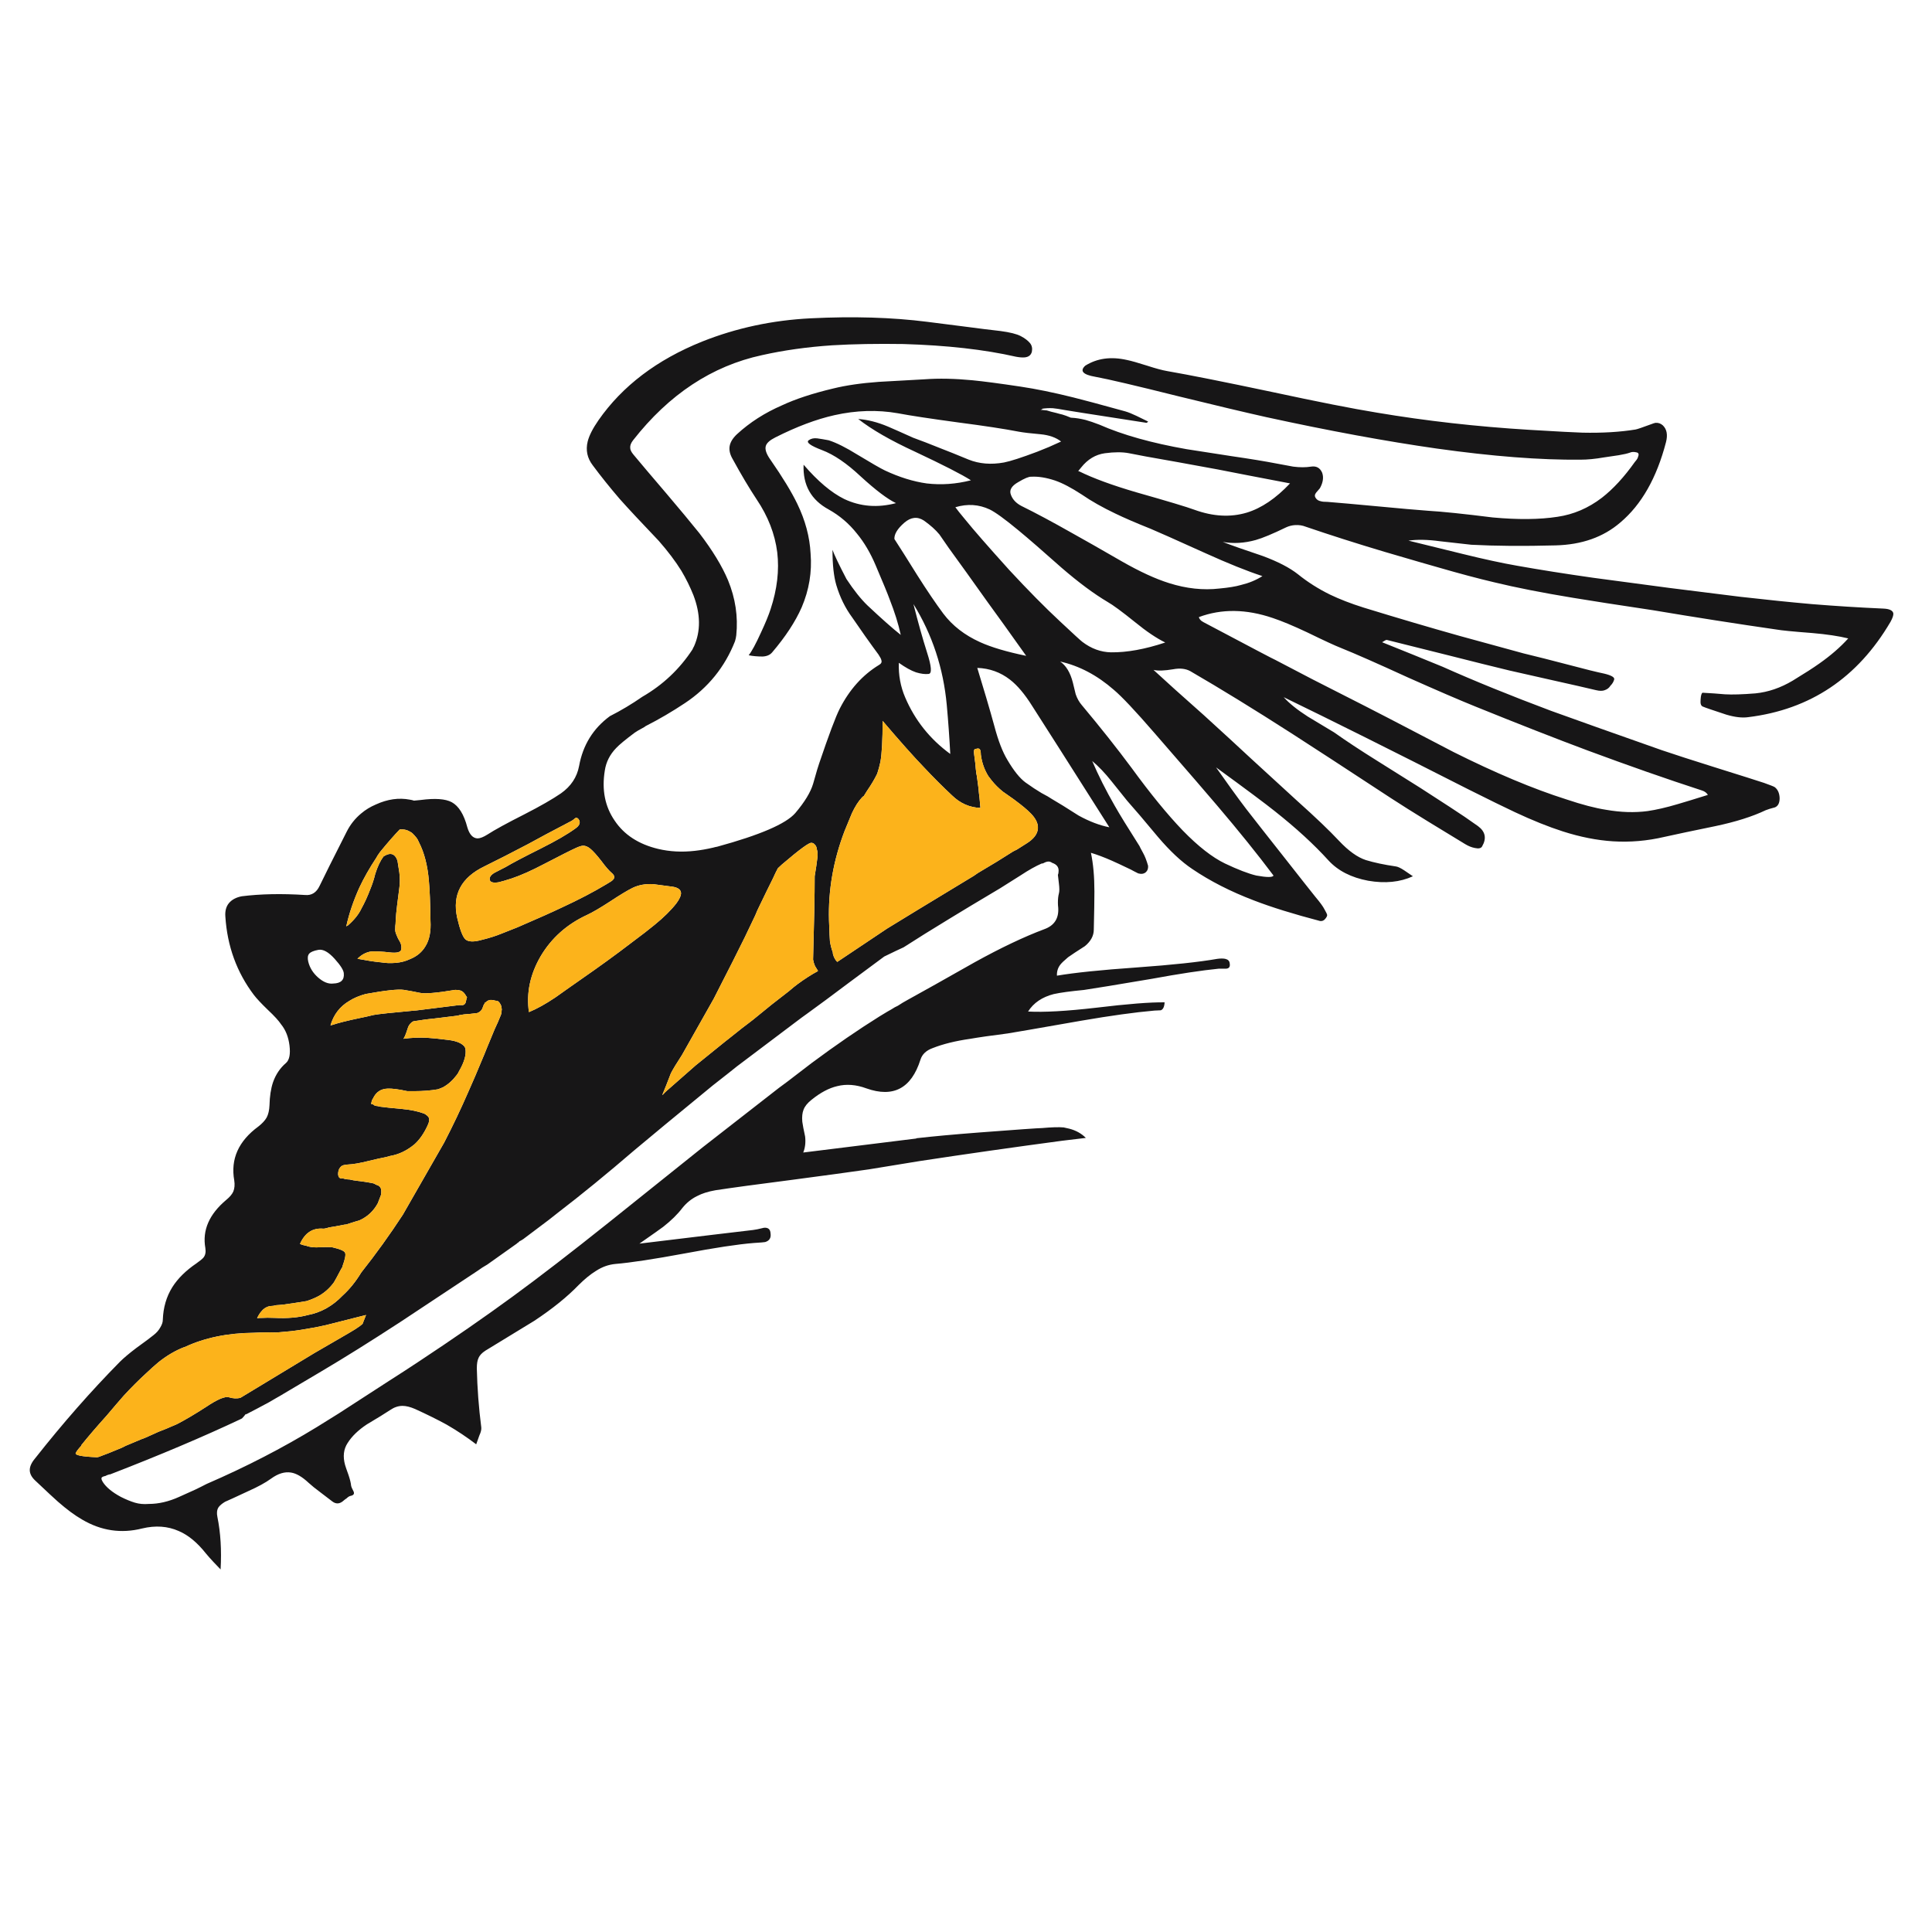 <?xml version="1.0" encoding="utf-8"?>
<!-- Generator: Adobe Illustrator 16.0.0, SVG Export Plug-In . SVG Version: 6.00 Build 0)  -->
<!DOCTYPE svg PUBLIC "-//W3C//DTD SVG 1.1//EN" "http://www.w3.org/Graphics/SVG/1.1/DTD/svg11.dtd">
<svg version="1.1" id="Layer_1" xmlns="http://www.w3.org/2000/svg" xmlns:xlink="http://www.w3.org/1999/xlink" x="0px" y="0px"
	 width="300px" height="300px" viewBox="0 0 300 300" enable-background="new 0 0 300 300" xml:space="preserve">
<g>
	<path fill-rule="evenodd" clip-rule="evenodd" fill="#171617" d="M63.642,124.171c0.23,0.033,0.442,0.085,0.64,0.151l1.035-0.099
		c2.235-0.296,3.848-0.184,4.834,0.344c1.082,0.593,1.889,1.892,2.415,3.896c0.329,1.116,0.854,1.69,1.579,1.723
		c0.393,0,0.903-0.197,1.526-0.588c1.118-0.725,3.041-1.779,5.769-3.158c2.499-1.28,4.388-2.368,5.671-3.252
		c1.542-1.088,2.482-2.5,2.809-4.241c0.591-3.257,2.188-5.836,4.782-7.742c1.743-0.885,3.42-1.888,5.031-3.007
		c3.188-1.84,5.785-4.288,7.791-7.347c0.065-0.165,0.148-0.33,0.245-0.495c1.053-2.362,1.019-5.012-0.096-7.935
		c-0.528-1.318-1.151-2.58-1.876-3.798c-0.918-1.478-2.085-3.022-3.5-4.636c-2.727-2.857-4.749-5.026-6.064-6.504
		c-1.579-1.84-2.975-3.586-4.191-5.229c-0.854-1.115-1.118-2.348-0.788-3.699c0.227-0.917,0.788-2.019,1.675-3.299
		c3.714-5.328,9.088-9.404,16.122-12.228c5.292-2.104,10.898-3.304,16.814-3.601c6.606-0.33,12.637-0.15,18.095,0.542
		c1.316,0.165,3.255,0.414,5.816,0.739c2.236,0.297,4.094,0.527,5.574,0.692c1.477,0.198,2.531,0.461,3.154,0.791
		c0.625,0.325,1.102,0.688,1.43,1.083c0.295,0.362,0.395,0.805,0.295,1.332c-0.131,0.527-0.492,0.819-1.084,0.885
		c-0.395,0.038-0.854,0-1.381-0.099c-4.896-1.116-10.73-1.774-17.501-1.972c-4.076-0.062-7.76,0-11.047,0.198
		c-3.911,0.263-7.542,0.776-10.895,1.529c-7.757,1.675-14.428,6.081-20.018,13.216c-0.329,0.423-0.478,0.819-0.444,1.181
		c0,0.296,0.164,0.64,0.493,1.036c1.116,1.346,2.844,3.384,5.178,6.114c2.038,2.4,3.73,4.438,5.078,6.114
		c2.039,2.664,3.516,5.097,4.439,7.295c1.148,2.796,1.576,5.638,1.281,8.533c-0.034,0.297-0.099,0.607-0.198,0.937
		c-1.578,4.01-4.175,7.215-7.79,9.615c-1.972,1.313-3.994,2.495-6.064,3.549c-0.065,0.033-0.131,0.081-0.198,0.146
		c-0.854,0.461-1.362,0.758-1.527,0.89c-1.446,1.082-2.4,1.873-2.861,2.367c-0.987,1.017-1.578,2.184-1.775,3.502
		c-0.491,2.989,0.017,5.586,1.531,7.789c1.477,2.203,3.729,3.662,6.752,4.387c1.808,0.428,3.714,0.527,5.72,0.296
		c0.886-0.099,1.826-0.264,2.812-0.494c0.229-0.066,0.442-0.113,0.64-0.146c6.641-1.813,10.682-3.554,12.129-5.229
		c1.448-1.708,2.367-3.219,2.761-4.537c0.526-1.873,0.84-2.923,0.936-3.154c1.514-4.471,2.582-7.313,3.206-8.528
		c1.514-2.96,3.535-5.21,6.067-6.758c0.359-0.198,0.491-0.442,0.393-0.739c-0.033-0.197-0.182-0.489-0.445-0.884
		c-0.492-0.659-1.182-1.61-2.07-2.862c-0.92-1.313-1.594-2.283-2.02-2.909c-1.088-1.478-1.909-3.153-2.466-5.026
		c-0.396-1.351-0.594-3.172-0.594-5.474c0.297,0.819,1.02,2.335,2.17,4.538c1.15,1.742,2.236,3.106,3.255,4.09
		c2.202,2.071,3.928,3.6,5.177,4.584c-0.362-1.676-0.936-3.516-1.725-5.521c-0.297-0.824-1.019-2.579-2.17-5.276
		c-0.821-1.939-1.793-3.582-2.909-4.933c-1.217-1.543-2.681-2.791-4.388-3.746c-2.729-1.478-4.027-3.793-3.896-6.951
		c2.204,2.565,4.308,4.339,6.312,5.328c2.497,1.181,5.178,1.393,8.036,0.64c-1.314-0.625-3.139-2.004-5.474-4.142
		c-2.17-2.038-4.174-3.402-6.015-4.094c-1.808-0.688-2.498-1.201-2.071-1.525c0.362-0.264,0.806-0.363,1.332-0.297
		c0.492,0.066,1.086,0.165,1.775,0.297c1.217,0.39,2.694,1.134,4.438,2.217c2.17,1.313,3.599,2.136,4.287,2.466
		c2.237,1.049,4.406,1.727,6.51,2.02c2.268,0.263,4.551,0.099,6.852-0.489c-1.379-0.89-4.273-2.368-8.675-4.439
		c-3.78-1.741-6.724-3.436-8.825-5.078c1.445,0.099,2.99,0.489,4.634,1.181c0.92,0.396,2.219,0.97,3.895,1.727
		c1.185,0.429,2.631,0.984,4.339,1.676c0.953,0.362,2.383,0.937,4.291,1.727c1.643,0.654,3.465,0.805,5.471,0.442
		c1.02-0.198,2.744-0.758,5.178-1.676c0.494-0.198,1.102-0.447,1.822-0.738c0.396-0.166,1.02-0.447,1.873-0.843
		c-0.787-0.621-1.855-1.002-3.201-1.129c-1.514-0.132-2.631-0.264-3.355-0.396c-2.201-0.428-5.324-0.903-9.367-1.43
		c-4.373-0.594-7.512-1.069-9.416-1.431c-3.188-0.56-6.477-0.461-9.862,0.297c-2.793,0.625-5.851,1.774-9.17,3.45
		c-0.854,0.428-1.349,0.871-1.481,1.332c-0.162,0.527,0.085,1.252,0.742,2.17c1.873,2.697,3.254,4.965,4.142,6.806
		c1.247,2.565,1.938,5.145,2.07,7.737c0.229,2.862-0.231,5.639-1.381,8.336c-0.986,2.235-2.513,4.569-4.587,6.999
		c-0.328,0.395-0.821,0.612-1.477,0.645c-0.822,0-1.544-0.065-2.17-0.198c0.461-0.56,1.1-1.742,1.922-3.548
		c0.691-1.482,1.183-2.683,1.48-3.601c1.019-3.092,1.365-6.033,1.035-8.824c-0.362-2.862-1.43-5.606-3.205-8.237
		c-1.151-1.741-2.384-3.813-3.696-6.213c-0.429-0.72-0.594-1.397-0.495-2.019c0.099-0.626,0.476-1.252,1.133-1.874
		c2.005-1.845,4.34-3.337,7.001-4.49c2.104-0.983,4.752-1.854,7.938-2.612c2.006-0.495,4.373-0.837,7.104-1.035
		c1.576-0.099,3.943-0.231,7.096-0.396c2.203-0.165,4.687-0.113,7.447,0.151c1.676,0.164,4.158,0.489,7.445,0.983
		c2.434,0.362,5.16,0.923,8.186,1.676c1.348,0.33,4.043,1.054,8.086,2.17c0.459,0.132,1.035,0.362,1.725,0.692l1.824,0.889
		c-0.066,0.094-0.146,0.161-0.248,0.198c-8.545-1.317-13.131-2.042-13.756-2.17c-0.262-0.033-0.525-0.065-0.787-0.099
		c-0.594-0.033-1.184,0-1.773,0.099c0.063,0,0.129,0.014,0.195,0.048c-0.133,0.033-0.244,0.065-0.344,0.098
		c0.326,0.033,0.656,0.066,0.984,0.099c0.395,0.132,0.889,0.264,1.479,0.396c0.33,0.099,0.643,0.178,0.938,0.245
		c0.428,0.132,0.787,0.263,1.084,0.395c0.1,0.034,0.182,0.066,0.246,0.099c0.033,0,0.068,0,0.1,0
		c0.656,0.033,1.383,0.146,2.17,0.343c0.592,0.165,1.313,0.41,2.17,0.739c3.582,1.581,8.086,2.843,13.508,3.798
		c1.217,0.197,3.551,0.56,7.004,1.087c2.924,0.424,5.225,0.805,6.902,1.13c1.543,0.296,2.434,0.461,2.662,0.494
		c1.018,0.131,1.938,0.131,2.758,0c0.826-0.132,1.398,0.184,1.729,0.937c0.264,0.725,0.146,1.53-0.346,2.419
		c-0.264,0.292-0.461,0.523-0.59,0.687c-0.232,0.297-0.248,0.574-0.051,0.838c0.164,0.264,0.428,0.428,0.789,0.495
		c0.197,0.065,0.541,0.099,1.035,0.099c1.676,0.132,4.273,0.362,7.789,0.692c3.455,0.33,6.063,0.555,7.842,0.688
		c2.236,0.131,5.572,0.48,10.006,1.035c3.943,0.362,7.299,0.329,10.063-0.099c2.494-0.362,4.797-1.347,6.9-2.956
		c1.74-1.351,3.455-3.206,5.129-5.572c0.293-0.33,0.463-0.593,0.49-0.791c0.17-0.396,0.084-0.622-0.244-0.687
		c-0.396-0.099-0.74-0.085-1.037,0.047c-0.361,0.131-0.936,0.264-1.721,0.396c-0.83,0.132-1.602,0.245-2.322,0.344
		c-1.313,0.23-2.518,0.348-3.6,0.348c-6.244,0.065-13.686-0.513-22.338-1.727c-7.85-1.121-16.68-2.744-26.473-4.881
		c-3.385-0.757-7.889-1.826-13.51-3.205c-6.705-1.675-11.045-2.697-13.018-3.054c-1.939-0.33-2.463-0.909-1.576-1.728
		c1.84-1.153,3.992-1.445,6.459-0.89c0.656,0.132,1.709,0.429,3.156,0.89c1.313,0.429,2.348,0.706,3.104,0.837
		c3.42,0.593,8.859,1.676,16.32,3.252c7.035,1.511,12.459,2.584,16.271,3.205c7.629,1.285,15.498,2.17,23.617,2.664
		c4.404,0.264,7.168,0.41,8.283,0.442c3.092,0.066,5.836-0.099,8.23-0.489c0.236-0.033,1.102-0.33,2.619-0.89
		c0.158-0.065,0.328-0.118,0.488-0.146c0.428-0.037,0.809,0.094,1.139,0.391c0.621,0.593,0.787,1.464,0.49,2.617
		c-1.445,5.554-3.813,9.709-7.098,12.472c-2.631,2.269-5.986,3.45-10.063,3.549c-4.961,0.132-9.318,0.099-13.064-0.099
		c-0.293-0.033-1.902-0.211-4.83-0.541c-1.939-0.264-3.586-0.296-4.934-0.099c1.912,0.461,4.717,1.148,8.436,2.071
		c3.35,0.824,6.16,1.431,8.43,1.826c3.488,0.621,7.432,1.248,11.836,1.873c2.496,0.33,6.439,0.852,11.832,1.577
		c4.699,0.593,8.379,1.049,11.043,1.379c4.041,0.461,7.736,0.837,11.094,1.134c3.646,0.296,7.326,0.527,11.045,0.692
		c0.951,0.033,1.479,0.278,1.578,0.739c0.031,0.296-0.119,0.738-0.449,1.332c-5.092,8.674-12.453,13.607-22.082,14.788
		c-0.955,0.137-2.09,0-3.408-0.391c-2.1-0.692-3.305-1.101-3.596-1.233c-0.33-0.099-0.461-0.461-0.395-1.087
		c0.033-0.621,0.131-0.983,0.297-1.083c1.246,0.066,2.414,0.146,3.496,0.245c1.119,0.066,2.697,0.019,4.734-0.146
		c1.977-0.198,3.896-0.857,5.77-1.972c1.842-1.12,3.221-2.005,4.143-2.664c1.773-1.248,3.271-2.547,4.486-3.897
		c-1.445-0.357-3.318-0.64-5.619-0.838c-2.963-0.226-4.797-0.409-5.521-0.541c-6.146-0.885-12.557-1.888-19.23-3.007
		c-5.488-0.819-9.611-1.464-12.373-1.92c-4.803-0.791-8.893-1.596-12.281-2.419c-2.494-0.588-5.336-1.346-8.527-2.269
		c-1.186-0.33-4.012-1.148-8.482-2.461c-4.305-1.285-8.381-2.584-12.227-3.897c-0.492-0.198-1.037-0.277-1.625-0.245
		c-0.496,0.033-0.955,0.146-1.383,0.344c-2.104,1.021-3.682,1.675-4.732,1.972c-1.775,0.494-3.484,0.593-5.127,0.297
		c1.348,0.527,3.402,1.247,6.162,2.169c2.398,0.885,4.238,1.84,5.523,2.857c1.51,1.219,3.172,2.269,4.98,3.158
		c1.51,0.725,3.25,1.398,5.225,2.019c5.359,1.647,10.32,3.106,14.891,4.391c4.57,1.247,7.873,2.151,9.908,2.711
		c2.041,0.494,4.377,1.083,7.002,1.774c2.598,0.692,4.451,1.148,5.572,1.379c1.082,0.264,1.592,0.56,1.525,0.89
		c-0.094,0.362-0.291,0.692-0.588,0.984c-0.199,0.329-0.494,0.56-0.891,0.692c-0.328,0.132-0.771,0.132-1.326,0
		c-1.516-0.363-3.748-0.871-6.711-1.53c-3.051-0.688-5.305-1.2-6.75-1.525c-2.467-0.593-5.639-1.384-9.518-2.368
		c-5.355-1.351-8.514-2.137-9.469-2.367c-0.066-0.033-0.16-0.019-0.291,0.047c-0.17,0.099-0.33,0.198-0.496,0.297
		c0.428,0.165,2.02,0.805,4.783,1.925c1.873,0.752,3.402,1.379,4.588,1.873c4.928,2.203,10.547,4.486,16.859,6.853
		c3.713,1.346,9.451,3.385,17.207,6.114c2.037,0.692,4.684,1.544,7.936,2.565c4.508,1.412,7.154,2.25,7.939,2.514
		c0.918,0.329,1.463,0.541,1.629,0.64c0.494,0.362,0.758,0.937,0.785,1.728c0,0.753-0.244,1.233-0.734,1.431
		c-0.625,0.16-1.105,0.31-1.43,0.442c-2.07,0.988-4.668,1.807-7.795,2.466c-3.516,0.72-6.16,1.28-7.934,1.675
		c-2.666,0.626-5.328,0.852-7.992,0.687c-2.496-0.16-5.074-0.673-7.738-1.524c-2.268-0.725-4.762-1.728-7.492-3.008
		c-1.545-0.725-3.963-1.906-7.25-3.553c-11.766-5.982-21.316-10.745-28.645-14.298c0.854,0.955,2.102,1.958,3.746,3.012
		c2.693,1.61,4.059,2.429,4.092,2.461c1.807,1.286,4.025,2.749,6.656,4.392c1.51,0.951,3.764,2.367,6.752,4.24
		c2.369,1.544,3.865,2.514,4.492,2.909c1.674,1.083,3.152,2.085,4.432,3.007c1.154,0.852,1.365,1.906,0.641,3.153
		c-0.16,0.297-0.535,0.376-1.129,0.245c-0.494-0.094-0.988-0.292-1.477-0.588c-2.6-1.577-4.539-2.763-5.824-3.549
		c-2.197-1.35-4.109-2.551-5.719-3.6c-7.064-4.636-12.209-7.987-15.43-10.058c-5.787-3.714-11.029-6.937-15.73-9.663
		c-0.721-0.396-1.609-0.494-2.662-0.296c-1.346,0.23-2.365,0.264-3.055,0.099c1.807,1.676,4.42,4.024,7.838,7.05
		c2.959,2.693,5.406,4.947,7.346,6.754c0.068,0.066,2.434,2.235,7.102,6.509c2.859,2.56,5.027,4.631,6.506,6.212
		c1.48,1.577,2.877,2.58,4.191,3.008c1.283,0.39,2.826,0.72,4.635,0.983c0.297,0.033,0.725,0.23,1.285,0.593
		c0.291,0.198,0.752,0.509,1.379,0.937c-2.006,0.918-4.326,1.148-6.951,0.692c-2.633-0.494-4.688-1.548-6.164-3.158
		c-2.236-2.466-5.012-5.013-8.334-7.644c-1.479-1.182-4.518-3.45-9.121-6.801c0.525,0.72,1.299,1.807,2.316,3.252
		c0.924,1.28,1.711,2.349,2.367,3.206c1.35,1.741,3.271,4.188,5.768,7.346c2.633,3.352,4.289,5.456,4.982,6.312
		c0.723,0.853,1.201,1.511,1.428,1.972c0.23,0.396,0.363,0.673,0.396,0.838c0,0.164-0.1,0.362-0.297,0.593
		c-0.197,0.259-0.459,0.376-0.789,0.344c-4.141-1.083-7.574-2.151-10.305-3.206c-3.615-1.379-6.803-3.007-9.564-4.88
		c-1.678-1.12-3.451-2.777-5.324-4.98c-2.104-2.532-3.699-4.405-4.785-5.619c-1.049-1.318-1.857-2.321-2.414-3.008
		c-1.02-1.285-2.021-2.334-3.008-3.158c0.955,2.235,2.121,4.551,3.5,6.952c0.725,1.285,2.006,3.37,3.848,6.265
		c0,0.033,0.18,0.376,0.541,1.036c0.297,0.526,0.557,1.2,0.789,2.019c0.031,0.429-0.084,0.758-0.344,0.989
		c-0.297,0.263-0.693,0.33-1.184,0.193c-0.527-0.259-0.904-0.457-1.135-0.589c-1.514-0.725-2.498-1.186-2.959-1.383
		c-1.184-0.522-2.268-0.932-3.254-1.228c0.363,1.708,0.541,3.713,0.541,6.015c0,1.313-0.033,3.285-0.096,5.916
		c0,0.951-0.461,1.808-1.383,2.565c-1.182,0.753-2.053,1.327-2.611,1.723c-0.627,0.527-1.035,0.922-1.232,1.186
		c-0.363,0.489-0.527,1.049-0.496,1.675c2.699-0.461,6.838-0.889,12.426-1.28c5.525-0.395,9.682-0.842,12.475-1.332
		c0.492-0.066,0.904-0.066,1.234,0c0.426,0.099,0.656,0.325,0.689,0.687c0.098,0.527-0.082,0.805-0.543,0.837
		c-0.559,0-0.938,0-1.133,0c-2.664,0.264-6.146,0.791-10.453,1.582c-5.424,0.918-8.926,1.492-10.504,1.723
		c-2.07,0.197-3.631,0.408-4.682,0.639c-1.807,0.462-3.141,1.365-3.992,2.712c2.461,0.136,5.98-0.062,10.549-0.589
		c4.896-0.592,8.447-0.87,10.65-0.838c-0.033,0.688-0.23,1.102-0.592,1.234c-0.461,0.032-0.789,0.046-0.988,0.046
		c-3.023,0.265-6.818,0.791-11.387,1.577c-6.938,1.219-10.732,1.873-11.391,1.972c-2.598,0.329-4.553,0.612-5.869,0.843
		c-2.266,0.324-4.188,0.805-5.766,1.426c-1.02,0.363-1.659,0.97-1.923,1.826c-1.414,4.438-4.209,5.916-8.383,4.438
		c-1.609-0.593-3.123-0.706-4.534-0.349c-1.282,0.297-2.615,1.003-3.994,2.123c-0.625,0.494-1.036,1.002-1.234,1.529
		c-0.196,0.49-0.263,1.116-0.196,1.873c0.065,0.49,0.214,1.267,0.441,2.316c0.102,0.922,0,1.742-0.294,2.467l17.505-2.17
		c0.033,0,0.063-0.02,0.096-0.052c2.565-0.292,5.789-0.589,9.666-0.886c6.047-0.461,9.318-0.691,9.811-0.691
		c1.48-0.132,2.598-0.165,3.354-0.1c0.328,0.066,0.623,0.133,0.887,0.199c1.02,0.263,1.873,0.738,2.564,1.43l-3.699,0.443
		c-7.393,0.988-14.773,2.037-22.136,3.157c-2.629,0.424-5.243,0.853-7.839,1.28c-2.729,0.396-6.707,0.938-11.932,1.629
		c-5.391,0.688-9.368,1.232-11.934,1.623c-1.118,0.198-2.055,0.494-2.81,0.891c-0.886,0.428-1.658,1.054-2.317,1.873
		c-0.723,0.955-1.708,1.924-2.958,2.908c-0.393,0.297-1.626,1.167-3.697,2.612c9.464-1.148,15.351-1.854,17.649-2.118
		c0.33-0.033,0.89-0.15,1.678-0.344c0.658-0.065,1.003,0.23,1.036,0.885c0.099,0.691-0.182,1.135-0.838,1.332
		c-0.131,0.033-0.725,0.08-1.776,0.146c-2.464,0.197-6.047,0.743-10.748,1.628c-4.798,0.89-8.381,1.431-10.748,1.628
		c-1.054,0.1-2.056,0.462-3.01,1.084c-0.854,0.526-1.741,1.251-2.662,2.168c-1.774,1.841-4.075,3.7-6.901,5.573
		c-0.492,0.297-3.024,1.841-7.595,4.636c-0.558,0.358-0.92,0.754-1.084,1.182c-0.162,0.329-0.248,0.857-0.248,1.577
		c0.068,3.06,0.3,6.113,0.693,9.173c0.032,0.329-0.067,0.739-0.297,1.232c-0.096,0.297-0.262,0.754-0.492,1.38
		c-1.415-1.083-2.941-2.104-4.587-3.055c-1.378-0.758-3.007-1.563-4.88-2.419c-0.755-0.33-1.412-0.495-1.973-0.495
		c-0.656,0-1.299,0.217-1.922,0.646c-0.788,0.522-1.989,1.266-3.6,2.217c-1.347,0.89-2.349,1.858-3.008,2.909
		c-0.624,0.955-0.755,2.089-0.393,3.402c0.065,0.23,0.245,0.758,0.541,1.577c0.23,0.691,0.362,1.232,0.396,1.628
		c0.033,0.198,0.165,0.508,0.396,0.937c0.129,0.329,0,0.541-0.396,0.641c-0.23,0.032-0.461,0.164-0.691,0.395
		c-0.163,0.1-0.377,0.264-0.641,0.494c-0.525,0.396-1.051,0.396-1.576,0c-0.824-0.626-1.448-1.101-1.874-1.431
		c-0.758-0.56-1.365-1.054-1.827-1.478c-0.986-0.923-1.89-1.449-2.71-1.582c-0.986-0.164-2.021,0.151-3.106,0.942
		c-0.854,0.621-2.021,1.261-3.499,1.92c-2.104,0.983-3.32,1.544-3.65,1.676c-0.492,0.296-0.838,0.593-1.036,0.89
		c-0.23,0.391-0.278,0.884-0.148,1.478c0.494,2.433,0.659,5.144,0.494,8.138c-0.494-0.527-0.871-0.923-1.134-1.187
		c-0.461-0.494-0.838-0.922-1.134-1.279c-1.349-1.709-2.761-2.876-4.241-3.503c-1.708-0.757-3.599-0.89-5.669-0.395
		c-3.254,0.823-6.361,0.362-9.319-1.379c-1.15-0.659-2.417-1.596-3.798-2.811c-0.492-0.428-1.659-1.516-3.5-3.257
		c-0.557-0.521-0.837-1.068-0.837-1.623c0-0.561,0.28-1.168,0.837-1.827c4.273-5.422,8.66-10.42,13.165-14.99
		c0.593-0.588,1.43-1.294,2.515-2.117c1.412-1.021,2.316-1.694,2.711-2.024c0.461-0.357,0.805-0.753,1.035-1.181
		c0.264-0.429,0.396-0.824,0.396-1.182c0.065-1.911,0.557-3.601,1.478-5.078c0.854-1.352,2.104-2.584,3.749-3.7
		c0.558-0.396,0.918-0.691,1.082-0.889c0.297-0.363,0.396-0.853,0.297-1.478c-0.495-2.764,0.593-5.258,3.255-7.493
		c0.525-0.429,0.887-0.856,1.084-1.285c0.198-0.489,0.248-1.069,0.148-1.723c-0.593-3.323,0.657-6.114,3.747-8.382
		c0.59-0.462,1.019-0.923,1.282-1.385c0.262-0.489,0.41-1.129,0.443-1.92c0.033-1.379,0.214-2.564,0.543-3.549
		c0.426-1.219,1.102-2.221,2.021-3.008c0.525-0.461,0.707-1.365,0.542-2.715c-0.163-1.313-0.59-2.396-1.282-3.253
		c-0.393-0.593-1.083-1.346-2.069-2.269c-1.019-0.983-1.744-1.76-2.17-2.314c-2.664-3.517-4.142-7.578-4.438-12.181
		c-0.066-0.853,0.115-1.544,0.541-2.071c0.461-0.556,1.134-0.918,2.021-1.083c2.896-0.362,6.164-0.428,9.814-0.197
		c1.019,0.099,1.774-0.377,2.266-1.431c0.659-1.379,2.057-4.175,4.191-8.383c0.56-1.115,1.315-2.071,2.268-2.856
		c0.659-0.561,1.414-1.021,2.269-1.384C60.173,124.091,61.931,123.841,63.642,124.171z M153.672,79.105
		c-1.676-0.786-3.451-0.903-5.324-0.343c0.23,0.33,0.756,0.988,1.576,1.972c1.217,1.511,3.486,4.109,6.807,7.79
		c2.926,3.158,5.555,5.817,7.889,7.987c2.07,1.939,3.221,2.994,3.449,3.158c1.381,1.05,2.859,1.591,4.438,1.624
		c2.467,0.033,5.277-0.476,8.432-1.525c-1.348-0.658-2.91-1.708-4.684-3.158c-2.039-1.643-3.467-2.692-4.287-3.153
		c-2.107-1.252-4.473-3.008-7.102-5.276c-2.959-2.631-5.193-4.57-6.707-5.818C156.055,80.621,154.561,79.534,153.672,79.105z
		 M147.313,85.074c-0.627-0.922-1.102-1.61-1.432-2.071c-0.59-0.726-1.396-1.445-2.416-2.17c-1.017-0.659-2.036-0.542-3.055,0.344
		c-1.055,0.922-1.563,1.76-1.529,2.518c0.854,1.313,2.037,3.186,3.551,5.62c1.544,2.433,2.89,4.419,4.041,5.963
		c1.414,1.874,3.32,3.355,5.721,4.438c1.742,0.791,4.125,1.497,7.15,2.122c-2.662-3.75-4.668-6.542-6.016-8.382
		C150.992,90.166,148.988,87.375,147.313,85.074z M160.131,74.027c-0.363-0.033-1.035,0.25-2.021,0.837
		c-1.051,0.593-1.428,1.252-1.135,1.972c0.264,0.725,0.805,1.299,1.627,1.728c2.203,1.083,4.816,2.48,7.84,4.194
		c1.775,0.983,4.373,2.461,7.791,4.433c2.762,1.577,5.193,2.697,7.297,3.355c2.693,0.853,5.309,1.135,7.838,0.838
		c1.414-0.132,2.516-0.311,3.305-0.542c1.25-0.297,2.367-0.758,3.354-1.384c-2.4-0.786-5.342-1.972-8.828-3.549
		c-4.73-2.137-7.574-3.403-8.527-3.798c-2.301-0.918-4.125-1.709-5.475-2.363c-2.004-0.955-3.746-1.938-5.225-2.96
		c-1.609-1.049-2.992-1.775-4.141-2.17C162.449,74.159,161.217,73.961,160.131,74.027z M143.959,101.344
		c0.689,2.137,0.772,3.238,0.247,3.304c-0.561,0.065-1.217-0.019-1.972-0.25c-0.759-0.259-1.645-0.753-2.665-1.478
		c-0.065,1.906,0.265,3.699,0.986,5.375c1.514,3.549,3.848,6.477,7.002,8.778c-0.131-2.532-0.313-5.064-0.543-7.597
		c-0.527-5.718-2.251-10.942-5.177-15.678C142.562,96.661,143.269,99.174,143.959,101.344z M133.852,123.827
		c-0.558,0.593-1.084,1.412-1.576,2.467c-0.102,0.23-0.479,1.148-1.136,2.758c-1.743,4.57-2.548,9.187-2.415,13.856
		c0.065,1.84,0.114,2.927,0.146,3.252c0.1,0.626,0.248,1.201,0.445,1.728c0,0.132,0.015,0.245,0.047,0.343
		c0.133,0.461,0.347,0.838,0.644,1.135c5.027-3.351,7.608-5.079,7.739-5.177c2.565-1.577,6.181-3.78,10.849-6.603
		c0.916-0.561,1.789-1.088,2.611-1.582l0.641-0.443c2.07-1.214,3.896-2.334,5.475-3.351l0.59-0.296
		c0.559-0.362,1.051-0.673,1.48-0.937c1.117-0.692,1.709-1.463,1.773-2.32c0.066-0.852-0.412-1.742-1.43-2.659
		c-0.031-0.033-0.064-0.066-0.096-0.099c-0.396-0.362-0.809-0.706-1.234-1.035c-0.627-0.494-1.299-0.988-2.021-1.478
		c-0.23-0.165-0.445-0.315-0.641-0.447c-0.691-0.555-1.283-1.148-1.777-1.775c-0.164-0.198-0.328-0.409-0.49-0.64
		c-0.594-0.956-0.971-1.991-1.135-3.106c-0.033-0.166-0.049-0.33-0.049-0.495c0-0.132-0.018-0.245-0.051-0.344v-0.052
		c-0.031-0.028-0.049-0.062-0.049-0.094c-0.066-0.164-0.215-0.23-0.443-0.198c-0.133,0.034-0.266,0.066-0.395,0.099
		c-0.033,0.028-0.049,0.062-0.049,0.099c-0.033,0-0.049,0.014-0.049,0.047c-0.033,0.132-0.033,0.33,0,0.594
		c0.064,0.457,0.131,0.969,0.195,1.525c0.031,0.461,0.084,0.955,0.148,1.482c0.031,0.165,0.064,0.33,0.098,0.489
		c0,0.132,0.02,0.264,0.051,0.395c0.064,0.527,0.131,1.021,0.195,1.483c0.033,0.457,0.084,0.917,0.148,1.379
		c0,0.066,0.051,0.607,0.148,1.628c-1.674-0.065-3.139-0.71-4.389-1.924c-1.412-1.314-2.892-2.796-4.436-4.439
		c-1.579-1.642-3.699-4.024-6.361-7.149c0,2.96-0.114,5.078-0.345,6.363c-0.132,0.622-0.297,1.229-0.492,1.822
		c-0.396,0.824-0.92,1.708-1.578,2.664c-0.165,0.264-0.328,0.528-0.492,0.791C134.049,123.644,133.951,123.728,133.852,123.827z
		 M164.619,102.723c0.92,0.625,1.576,1.708,1.971,3.257c0.264,1.049,0.412,1.657,0.443,1.821c0.23,0.659,0.543,1.219,0.938,1.676
		c2.891,3.455,5.473,6.707,7.742,9.766c2.924,4.01,5.568,7.244,7.938,9.71c2.398,2.466,4.586,4.174,6.559,5.129
		c2.004,0.951,3.631,1.577,4.879,1.874c1.645,0.296,2.531,0.296,2.662,0c-2.465-3.291-5.391-6.919-8.775-10.896
		c-1.248-1.478-4.486-5.229-9.715-11.244c-2.957-3.417-5.061-5.653-6.309-6.702C170.354,104.846,167.576,103.382,164.619,102.723z
		 M186.559,96.412c0.131,0.099,0.395,0.249,0.787,0.447c7.07,3.747,10.637,5.62,10.701,5.62c4.109,2.17,7.707,4.024,10.797,5.572
		c3.779,1.906,9.398,4.815,16.863,8.726c6.57,3.286,12.406,5.733,17.504,7.347c2.434,0.819,4.504,1.365,6.209,1.624
		c2.268,0.395,4.404,0.461,6.408,0.198c1.352-0.198,2.91-0.555,4.689-1.083c1.016-0.296,2.578-0.771,4.684-1.431
		c-0.199-0.33-0.51-0.56-0.938-0.692c-5.461-1.775-11.371-3.846-17.754-6.213c-4.928-1.84-10.76-4.123-17.498-6.853
		c-2.434-0.983-5.902-2.48-10.402-4.485c-4.734-2.169-8.203-3.699-10.406-4.583c-0.854-0.33-2.598-1.134-5.225-2.415
		c-2.17-1.021-3.945-1.761-5.328-2.222c-4.141-1.412-7.971-1.463-11.488-0.146C186.197,96.021,186.328,96.218,186.559,96.412z
		 M167.873,72.601c-0.164,0.198-0.313,0.377-0.443,0.541c0.031,0.033,0.08,0.048,0.146,0.048c2.203,1.087,5.162,2.169,8.875,3.256
		c4.863,1.379,7.871,2.283,9.021,2.711c2.893,1.049,5.605,1.201,8.137,0.442c2.268-0.692,4.504-2.203,6.707-4.537
		c-5-0.951-8.746-1.676-11.242-2.17c-4.438-0.819-8.168-1.492-11.191-2.02c-1.152-0.23-2.006-0.395-2.566-0.494
		c-1.018-0.198-2.27-0.198-3.746,0C170.123,70.578,168.891,71.316,167.873,72.601z M160.279,109.627
		c-1.15-1.84-2.301-3.205-3.453-4.095c-1.477-1.148-3.172-1.755-5.076-1.821c0.295,1.016,0.756,2.546,1.381,4.583
		c0.523,1.775,0.953,3.271,1.281,4.485c0.592,2.236,1.264,3.978,2.021,5.229c0.986,1.675,1.922,2.842,2.811,3.497
		c0.92,0.659,1.74,1.2,2.467,1.628c0.756,0.396,1.295,0.706,1.625,0.937c0.92,0.527,2.301,1.384,4.143,2.565
		c1.676,0.923,3.271,1.53,4.781,1.826C166.047,118.664,162.055,112.386,160.279,109.627z M164.371,135.363
		c0.066-0.593-0.18-1.016-0.738-1.28c-0.066-0.033-0.148-0.065-0.246-0.099c-0.232-0.165-0.463-0.231-0.691-0.197
		c-0.229,0.033-0.494,0.132-0.789,0.296c-0.031,0-0.08,0-0.148,0c-0.918,0.396-2.006,1.003-3.254,1.827
		c-1.414,0.885-2.482,1.558-3.203,2.019c-3.486,2.071-6.082,3.633-7.793,4.683c-2.76,1.676-5.159,3.173-7.196,4.485
		c-0.594,0.264-1.597,0.744-3.008,1.431c-2.4,1.774-4.241,3.139-5.523,4.095c-2.532,1.906-4.683,3.502-6.46,4.782
		c-0.557,0.395-1.118,0.805-1.675,1.232l-9.221,6.952c-0.425,0.329-0.837,0.659-1.232,0.983c-0.854,0.658-1.691,1.318-2.513,1.973
		l-7.495,6.165c-1.547,1.28-3.107,2.579-4.683,3.897c-4.241,3.647-8.201,6.885-11.884,9.709c-0.459,0.362-0.92,0.725-1.38,1.088
		l-3.994,3.008c-0.196,0.131-0.394,0.244-0.592,0.343c-0.066,0.065-0.133,0.132-0.198,0.197c-0.099,0.034-0.162,0.08-0.195,0.146
		l-4.587,3.257c-0.524,0.297-1.035,0.621-1.526,0.984c-6.181,4.107-10.176,6.753-11.983,7.938
		c-4.535,2.956-8.611,5.507-12.226,7.645c-2.599,1.543-4.537,2.691-5.82,3.449c-0.428,0.264-0.821,0.494-1.184,0.692l-1.184,0.688
		c-1.214,0.658-2.398,1.284-3.548,1.873c0-0.033-0.017-0.047-0.049-0.047c-0.198,0.263-0.396,0.493-0.594,0.691
		c-0.096,0.028-0.162,0.061-0.195,0.094c-5.786,2.729-12.541,5.592-20.267,8.58c-0.03,0-0.063,0-0.096,0
		c-0.264,0.066-0.478,0.15-0.643,0.25c-0.195,0.032-0.343,0.08-0.442,0.146c-0.23,0.099-0.214,0.362,0.049,0.791
		c0.525,0.818,1.461,1.591,2.81,2.315c0.789,0.396,1.511,0.691,2.17,0.89c0.656,0.197,1.382,0.263,2.17,0.197
		c1.511,0,3.074-0.362,4.683-1.087c1.61-0.725,2.449-1.102,2.516-1.134c0.624-0.297,1.214-0.594,1.774-0.886
		c6.081-2.631,11.783-5.572,17.109-8.829c1.118-0.688,2.252-1.394,3.403-2.118l7.69-4.979c1.708-1.087,3.304-2.123,4.784-3.106
		c5.324-3.516,10.188-6.886,14.593-10.109c4.043-2.956,8.989-6.768,14.84-11.438L109.1,178.16c5.293-4.109,9.237-7.182,11.834-9.221
		c0.426-0.329,0.872-0.654,1.33-0.984c0.198-0.164,1.464-1.133,3.795-2.908c3.716-2.762,7.234-5.177,10.553-7.248l1.232-0.743
		c0.362-0.192,0.724-0.409,1.086-0.64l0.493-0.245c0.492-0.329,0.986-0.626,1.479-0.89c2.334-1.28,5.818-3.238,10.453-5.865
		c4.043-2.235,7.641-3.944,10.797-5.13c1.547-0.555,2.268-1.657,2.17-3.304c-0.033-0.292-0.051-0.555-0.051-0.786
		c0-0.593,0.051-1.068,0.148-1.43c0.1-0.33,0.1-0.871,0-1.628c-0.064-0.523-0.113-0.951-0.148-1.28
		C164.34,135.692,164.371,135.528,164.371,135.363z M65.072,130.826c-0.131-0.325-0.279-0.588-0.444-0.786
		c-0.099-0.132-0.198-0.25-0.297-0.349l-0.049-0.046c-0.165-0.198-0.328-0.344-0.492-0.443h-0.05
		c-0.461-0.33-1.019-0.461-1.676-0.396c-0.856,0.885-1.875,2.052-3.059,3.502c-0.328,0.457-0.509,0.739-0.542,0.837
		c-1.085,1.643-1.972,3.206-2.664,4.684c-0.918,2.038-1.593,4.029-2.02,5.968l-0.049,0.047c0.097-0.033,0.165-0.066,0.196-0.099
		c0.033-0.033,0.065-0.046,0.098-0.046c0.987-0.857,1.695-1.746,2.121-2.664c0.461-0.824,0.906-1.793,1.332-2.909
		c0.327-0.79,0.593-1.595,0.788-2.415c0.362-1.153,0.791-2.056,1.283-2.715c1.052-0.687,1.774-0.475,2.169,0.64
		c0.066,0.461,0.165,1.087,0.296,1.878c0.097,0.852,0.097,1.624,0,2.316c-0.296,2.268-0.461,3.614-0.494,4.042
		c-0.065,0.856-0.099,1.379-0.099,1.577c-0.033,0.197-0.05,0.446-0.05,0.739c-0.033,0.297,0.034,0.625,0.198,0.989
		c0.132,0.362,0.313,0.72,0.542,1.082c0.197,0.362,0.264,0.758,0.197,1.186c-0.098,0.428-0.706,0.574-1.823,0.442
		s-2.054-0.179-2.81-0.146c-0.789,0.099-1.514,0.476-2.17,1.135c1.348,0.258,2.513,0.442,3.5,0.541h0.051
		c0.789,0.132,1.577,0.165,2.365,0.099c0.821-0.065,1.579-0.264,2.269-0.593c1.052-0.428,1.839-1.082,2.365-1.972
		c0.626-0.989,0.889-2.315,0.791-3.996c-0.032-2.725-0.115-4.782-0.246-6.161C66.403,134.426,65.895,132.44,65.072,130.826z
		 M95.148,136.648c0.362-0.33,0.313-0.692-0.148-1.088c-0.426-0.362-0.969-0.983-1.625-1.873c-0.693-0.89-1.25-1.511-1.678-1.873
		c-0.393-0.33-0.772-0.495-1.135-0.495c-0.261,0-0.673,0.132-1.23,0.396c-0.594,0.263-2.219,1.082-4.881,2.466
		c-1.941,1.017-3.6,1.755-4.982,2.217c-0.92,0.296-1.592,0.495-2.021,0.593c-0.788,0.132-1.246,0.033-1.378-0.297
		c-0.132-0.428,0.115-0.823,0.739-1.181c0.362-0.198,0.936-0.495,1.725-0.89c0.985-0.593,2.795-1.543,5.424-2.857
		c2.368-1.186,4.158-2.221,5.376-3.111c0.623-0.424,0.821-0.871,0.589-1.327c-0.165-0.297-0.362-0.396-0.589-0.297
		c-0.265,0.231-0.461,0.376-0.594,0.443c-3.024,1.577-5.274,2.777-6.754,3.6c-2.566,1.346-4.814,2.5-6.756,3.45
		c-3.615,1.741-5.027,4.405-4.239,7.987c0.426,1.84,0.854,2.96,1.281,3.356c0.461,0.391,1.282,0.423,2.467,0.094
		c1.216-0.292,2.301-0.64,3.254-1.036c0.987-0.39,1.774-0.706,2.365-0.936c3.058-1.313,5.375-2.349,6.953-3.102
		c2.563-1.186,4.832-2.367,6.804-3.553C94.736,136.973,95.081,136.747,95.148,136.648z M105.75,138.667
		c-0.033-0.527-0.479-0.856-1.333-0.983c-1.939-0.264-2.941-0.396-3.007-0.396c-1.185-0.065-2.253,0.131-3.206,0.593
		c-0.788,0.391-1.955,1.097-3.501,2.118c-1.511,0.983-2.694,1.675-3.548,2.071c-3.123,1.444-5.524,3.582-7.199,6.41
		c-1.642,2.825-2.251,5.719-1.824,8.679c1.214-0.495,2.579-1.252,4.093-2.269c1.708-1.219,2.991-2.123,3.845-2.711
		c2.991-2.076,5.621-3.982,7.888-5.723c1.677-1.247,2.909-2.203,3.698-2.857c1.415-1.153,2.532-2.255,3.353-3.304
		C105.502,139.636,105.75,139.096,105.75,138.667z M126.85,131.913c-0.032-0.362-0.164-0.64-0.395-0.838
		c-0.129-0.132-0.277-0.198-0.442-0.198c-0.33-0.098-1.856,1.017-4.587,3.352c-0.229,0.197-0.442,0.395-0.64,0.593
		c-0.263,0.494-0.511,1.002-0.741,1.529c-0.656,1.313-1.38,2.791-2.167,4.433c-0.231,0.461-0.429,0.909-0.594,1.333l-1.625,3.403
		c-1.349,2.729-2.5,5.012-3.452,6.853c-0.46,0.922-0.921,1.826-1.38,2.711l-4.93,8.73c-0.856,1.313-1.431,2.268-1.728,2.856
		c-0.524,1.384-0.969,2.499-1.332,3.355c0.033-0.032,0.068-0.052,0.099-0.052c0.198-0.23,0.412-0.441,0.643-0.64l4.436-3.896
		c1.415-1.148,2.958-2.396,4.635-3.747c0.13-0.099,0.278-0.212,0.442-0.344l2.17-1.727c0.33-0.264,0.674-0.523,1.036-0.787
		c0.23-0.164,0.444-0.329,0.639-0.494l2.912-2.367c1.675-1.313,2.563-2.004,2.662-2.07c0.493-0.428,0.936-0.791,1.332-1.082
		c1.118-0.824,2.169-1.497,3.155-2.025c0-0.098-0.016-0.146-0.049-0.146c-0.165-0.263-0.296-0.48-0.395-0.64
		c-0.133-0.297-0.229-0.626-0.297-0.989v-0.047c0.164-5.756,0.247-10.063,0.247-12.92c0.198-1.186,0.329-2.071,0.395-2.664
		C126.999,132.798,126.983,132.309,126.85,131.913z M49.442,147.492c-0.723,0.131-1.201,0.33-1.431,0.593
		c-0.228,0.263-0.277,0.673-0.148,1.233c0.23,0.951,0.741,1.773,1.53,2.466c0.821,0.72,1.609,1.036,2.367,0.937
		c1.182-0.033,1.726-0.561,1.626-1.582c-0.033-0.489-0.511-1.246-1.43-2.263C51.002,147.822,50.165,147.36,49.442,147.492z
		 M63.099,160.313c-0.13,0.395-0.278,0.725-0.443,0.988c1.184-0.164,2.417-0.217,3.697-0.15c0.691,0.033,1.808,0.15,3.353,0.344
		c1.25,0.164,2.071,0.527,2.467,1.087c0.031,0.065,0.063,0.146,0.096,0.245c0.165,0.922-0.165,2.09-0.987,3.501
		c-0.096,0.231-0.227,0.442-0.393,0.641c-0.625,0.823-1.332,1.444-2.12,1.873c-0.23,0.099-0.478,0.198-0.738,0.297
		c-1.118,0.197-2.352,0.296-3.7,0.296c-0.327,0-0.689,0-1.084,0c-1.347-0.296-2.366-0.428-3.057-0.395
		c-1.052,0.032-1.808,0.541-2.267,1.529c-0.099,0.131-0.165,0.264-0.197,0.396c-0.034,0.132-0.066,0.277-0.099,0.442
		c0.099,0.033,0.214,0.065,0.344,0.098c0.068,0.1,0.181,0.166,0.346,0.199c0.099,0.032,0.198,0.046,0.297,0.046
		c0.164,0.034,0.313,0.066,0.444,0.099c0.72,0.1,1.84,0.217,3.351,0.349c1.348,0.132,2.466,0.358,3.354,0.688
		c0.034,0.032,0.049,0.032,0.049,0c0.362,0.198,0.607,0.396,0.74,0.593c0.164,0.33,0.099,0.791-0.198,1.379
		c-0.557,1.187-1.216,2.123-1.972,2.811c-1.184,0.988-2.45,1.596-3.796,1.826c-0.099,0.033-0.346,0.098-0.739,0.197
		c-0.56,0.099-1.448,0.297-2.664,0.593c-1.313,0.329-2.367,0.509-3.156,0.542c-0.098,0-0.178,0.014-0.245,0.047
		c-0.065,0-0.115,0-0.147,0c-0.396,0.033-0.676,0.184-0.84,0.446c-0.195,0.231-0.294,0.574-0.294,1.036
		c0.033,0.396,0.197,0.607,0.491,0.641c0.066,0,0.132-0.02,0.198-0.053c0.198,0.099,0.478,0.165,0.837,0.197
		c0.066,0,0.132,0,0.198,0c0.396,0.1,0.887,0.185,1.48,0.25h0.049c0.756,0.099,1.299,0.18,1.626,0.245
		c0.263,0.032,0.494,0.085,0.692,0.146c0.096,0.033,0.179,0.085,0.245,0.15c0.099,0.033,0.264,0.1,0.495,0.198
		c0.098,0.099,0.178,0.179,0.247,0.245c0.163,0.263,0.195,0.658,0.096,1.186c-0.197,0.489-0.362,0.918-0.491,1.279
		c-0.659,1.215-1.61,2.105-2.862,2.664c-0.261,0.066-0.953,0.278-2.069,0.641c-0.132,0-0.263,0.014-0.395,0.047
		c-0.986,0.197-1.725,0.33-2.219,0.396c-0.296,0.099-0.558,0.165-0.788,0.198c-0.033,0-0.083,0-0.148,0
		c-1.643-0.133-2.843,0.658-3.599,2.367c0.262,0.131,0.591,0.23,0.986,0.297c0.426,0.164,0.953,0.244,1.577,0.244
		c1.382-0.066,2.219-0.066,2.516,0c1.148,0.264,1.791,0.541,1.923,0.838c0.131,0.297,0,0.988-0.396,2.07c0,0.033,0,0.066,0,0.1
		c-0.132,0.197-0.261,0.428-0.395,0.691c-0.393,0.754-0.706,1.332-0.937,1.723c-0.624,0.856-1.379,1.549-2.267,2.071
		c-0.593,0.329-1.25,0.611-1.972,0.842c-0.955,0.161-1.678,0.278-2.169,0.344c-1.02,0.165-1.874,0.264-2.566,0.297
		c-0.164,0.033-0.31,0.065-0.442,0.099c-0.329,0.033-0.527,0.047-0.593,0.047c-0.525,0.132-0.953,0.41-1.28,0.838
		c-0.23,0.264-0.444,0.607-0.643,1.035c0.198-0.032,0.511-0.047,0.937-0.047c0.297-0.032,0.887-0.032,1.777,0
		c2.003,0.1,3.73-0.052,5.175-0.447c2.038-0.39,3.829-1.393,5.375-3.007c1.085-0.984,2.055-2.185,2.909-3.596
		c2.269-2.862,4.422-5.851,6.46-8.976l6.41-11.192c1.346-2.599,2.612-5.257,3.797-7.987c0.524-1.148,1.348-3.072,2.464-5.77
		c0.134-0.358,0.264-0.688,0.395-0.984l1.185-2.861c0.362-0.754,0.656-1.432,0.886-2.02c0.132-0.264,0.198-0.561,0.198-0.89
		c0.034-0.099,0.034-0.211,0-0.343c-0.033-0.33-0.115-0.574-0.247-0.739c-0.065-0.132-0.165-0.249-0.297-0.349
		c-0.131-0.066-0.277-0.099-0.441-0.099c-0.297-0.099-0.591-0.132-0.888-0.099c-0.231,0.066-0.428,0.184-0.594,0.348
		c-0.096,0.033-0.147,0.066-0.147,0.1v0.047c-0.13,0.164-0.229,0.363-0.295,0.594c-0.131,0.461-0.428,0.771-0.887,0.936
		c-0.033,0-0.445,0.047-1.232,0.146h-0.148c-0.495,0.032-0.888,0.084-1.185,0.15c-0.131,0-0.263,0.033-0.393,0.099l-3.996,0.489
		c-0.524,0.033-1.511,0.165-2.957,0.396c-0.328,0.165-0.591,0.442-0.789,0.838C63.329,159.621,63.23,159.918,63.099,160.313z
		 M55.801,158.096c0.824-0.165,1.563-0.33,2.219-0.494c0.692-0.132,2.845-0.363,6.46-0.692c0.032,0,0.066,0,0.099,0l6.703-0.837
		c0.132,0,0.331,0,0.594,0c0.229-0.066,0.377-0.213,0.442-0.443c0.099-0.461,0.165-0.725,0.198-0.791
		c-0.067-0.064-0.165-0.211-0.297-0.441c-0.229-0.33-0.476-0.527-0.739-0.593c-0.23-0.066-0.492-0.099-0.788-0.099
		c-2.925,0.494-4.782,0.639-5.574,0.447c-0.788-0.166-1.592-0.316-2.414-0.447c-0.887-0.132-2.859,0.084-5.919,0.639
		c-0.986,0.265-1.84,0.627-2.563,1.088c-1.445,0.852-2.417,2.118-2.909,3.794c0.033-0.028,0.065-0.048,0.099-0.048v0.048
		c0-0.028,0.033-0.048,0.099-0.048C52.5,158.849,53.928,158.486,55.801,158.096z M19.219,216.716
		c-0.725,0.824-1.612,1.859-2.664,3.106c-1.511,1.676-2.81,3.19-3.895,4.537c0,0.032-0.016,0.08-0.049,0.146
		c-0.426,0.461-0.706,0.824-0.837,1.088c-0.231,0.362,0.887,0.593,3.351,0.691c0.033-0.032,0.102-0.052,0.198-0.052
		c0.919-0.329,2.12-0.805,3.6-1.431c0.198-0.099,0.393-0.198,0.591-0.297l2.466-1.035c0.198-0.062,0.41-0.146,0.64-0.245
		c0.132-0.065,0.28-0.132,0.445-0.197l1.527-0.691c1.019-0.392,1.659-0.654,1.925-0.786c0.327-0.132,0.64-0.265,0.934-0.396
		c1.283-0.659,2.812-1.563,4.587-2.711c1.708-1.148,2.875-1.643,3.499-1.478c0.626,0.197,1.217,0.226,1.776,0.099l11.487-6.952
		c1.48-0.856,3.238-1.878,5.276-3.059c0.791-0.462,1.266-0.759,1.431-0.886c0.261-0.164,0.524-0.362,0.788-0.593l0.543-1.384
		c-1.678,0.429-3.765,0.955-6.262,1.582c-0.593,0.132-1.134,0.244-1.629,0.344c-1.61,0.296-2.875,0.494-3.795,0.593
		c-1.151,0.099-1.89,0.164-2.219,0.197c-1.184-0.033-2.349-0.019-3.5,0.047c-4.076,0.033-7.66,0.772-10.75,2.217h-0.049
		c-1.379,0.527-2.728,1.318-4.043,2.368c-0.591,0.494-1.248,1.087-1.972,1.773C21.502,214.334,20.37,215.469,19.219,216.716z"/>
	<path fill-rule="evenodd" clip-rule="evenodd" fill="#FCB31B" d="M133.852,123.827c0.099-0.099,0.197-0.183,0.297-0.245
		c0.164-0.263,0.327-0.527,0.492-0.791c0.658-0.955,1.183-1.84,1.578-2.664c0.195-0.593,0.36-1.2,0.492-1.822
		c0.23-1.285,0.345-3.402,0.345-6.363c2.662,3.125,4.782,5.507,6.361,7.149c1.544,1.643,3.024,3.125,4.436,4.439
		c1.25,1.214,2.715,1.859,4.389,1.924c-0.098-1.021-0.148-1.562-0.148-1.628c-0.064-0.461-0.115-0.922-0.148-1.379
		c-0.064-0.461-0.131-0.956-0.195-1.483c-0.031-0.131-0.051-0.263-0.051-0.395c-0.033-0.16-0.066-0.325-0.098-0.489
		c-0.064-0.527-0.117-1.021-0.148-1.482c-0.064-0.556-0.131-1.068-0.195-1.525c-0.033-0.264-0.033-0.461,0-0.594
		c0-0.033,0.016-0.047,0.049-0.047c0-0.037,0.016-0.071,0.049-0.099c0.129-0.033,0.262-0.065,0.395-0.099
		c0.229-0.033,0.377,0.034,0.443,0.198c0,0.033,0.018,0.066,0.049,0.094v0.052c0.033,0.099,0.051,0.212,0.051,0.344
		c0,0.165,0.016,0.329,0.049,0.495c0.164,1.115,0.541,2.15,1.135,3.106c0.162,0.231,0.326,0.442,0.49,0.64
		c0.494,0.626,1.086,1.22,1.777,1.775c0.195,0.132,0.41,0.282,0.641,0.447c0.723,0.49,1.395,0.984,2.021,1.478
		c0.426,0.33,0.838,0.673,1.234,1.035c0.031,0.033,0.064,0.066,0.096,0.099c1.018,0.917,1.496,1.808,1.43,2.659
		c-0.064,0.857-0.656,1.628-1.773,2.32c-0.43,0.264-0.922,0.574-1.48,0.937l-0.59,0.296c-1.578,1.017-3.404,2.137-5.475,3.351
		l-0.641,0.443c-0.822,0.494-1.695,1.021-2.611,1.582c-4.668,2.823-8.284,5.026-10.849,6.603c-0.131,0.099-2.712,1.826-7.739,5.177
		c-0.297-0.297-0.511-0.673-0.644-1.135c-0.032-0.099-0.047-0.211-0.047-0.343c-0.197-0.527-0.346-1.101-0.445-1.728
		c-0.032-0.325-0.081-1.412-0.146-3.252c-0.133-4.669,0.672-9.286,2.415-13.856c0.657-1.609,1.034-2.527,1.136-2.758
		C132.768,125.239,133.294,124.42,133.852,123.827z M126.85,131.913c0.133,0.396,0.148,0.885,0.05,1.478
		c-0.065,0.593-0.196,1.478-0.395,2.664c0,2.857-0.083,7.164-0.247,12.92v0.047c0.068,0.362,0.164,0.692,0.297,0.989
		c0.099,0.16,0.229,0.376,0.395,0.64c0.033,0,0.049,0.047,0.049,0.146c-0.985,0.528-2.037,1.201-3.155,2.025
		c-0.396,0.291-0.838,0.654-1.332,1.082c-0.099,0.066-0.987,0.758-2.662,2.07l-2.912,2.367c-0.195,0.165-0.409,0.33-0.639,0.494
		c-0.362,0.264-0.706,0.523-1.036,0.787l-2.17,1.727c-0.164,0.132-0.313,0.245-0.442,0.344c-1.678,1.352-3.221,2.599-4.635,3.747
		l-4.436,3.896c-0.231,0.198-0.445,0.409-0.643,0.64c-0.031,0-0.066,0.02-0.099,0.052c0.362-0.856,0.808-1.972,1.332-3.355
		c0.297-0.589,0.872-1.544,1.728-2.856l4.93-8.73c0.459-0.885,0.92-1.789,1.38-2.711c0.952-1.841,2.103-4.124,3.452-6.853
		l1.625-3.403c0.165-0.424,0.362-0.871,0.594-1.333c0.787-1.643,1.511-3.12,2.167-4.433c0.23-0.527,0.478-1.036,0.741-1.529
		c0.198-0.198,0.411-0.396,0.64-0.593c2.73-2.335,4.257-3.45,4.587-3.352c0.165,0,0.313,0.066,0.442,0.198
		C126.686,131.273,126.818,131.551,126.85,131.913z M105.75,138.667c0,0.429-0.247,0.969-0.742,1.628
		c-0.821,1.049-1.938,2.151-3.353,3.304c-0.789,0.654-2.021,1.61-3.698,2.857c-2.267,1.741-4.897,3.647-7.888,5.723
		c-0.854,0.588-2.136,1.492-3.845,2.711c-1.514,1.017-2.878,1.773-4.093,2.269c-0.428-2.96,0.182-5.854,1.824-8.679
		c1.675-2.828,4.076-4.965,7.199-6.41c0.854-0.396,2.038-1.088,3.548-2.071c1.547-1.021,2.714-1.727,3.501-2.118
		c0.953-0.461,2.021-0.658,3.206-0.593c0.065,0,1.068,0.131,3.007,0.396C105.271,137.811,105.716,138.14,105.75,138.667z
		 M95.148,136.648c-0.067,0.098-0.412,0.324-1.036,0.687c-1.972,1.186-4.241,2.367-6.804,3.553
		c-1.579,0.753-3.896,1.789-6.953,3.102c-0.591,0.23-1.378,0.546-2.365,0.936c-0.953,0.396-2.038,0.744-3.254,1.036
		c-1.185,0.33-2.005,0.297-2.467-0.094c-0.426-0.396-0.854-1.516-1.281-3.356c-0.788-3.582,0.625-6.246,4.239-7.987
		c1.941-0.951,4.19-2.104,6.756-3.45c1.48-0.823,3.73-2.023,6.754-3.6c0.132-0.066,0.329-0.212,0.594-0.443
		c0.227-0.099,0.425,0,0.589,0.297c0.231,0.457,0.034,0.903-0.589,1.327c-1.218,0.89-3.008,1.925-5.376,3.111
		c-2.628,1.313-4.438,2.264-5.424,2.857c-0.789,0.395-1.362,0.692-1.725,0.89c-0.625,0.358-0.872,0.753-0.739,1.181
		c0.132,0.33,0.591,0.429,1.378,0.297c0.429-0.099,1.102-0.297,2.021-0.593c1.382-0.461,3.042-1.2,4.982-2.217
		c2.662-1.384,4.288-2.203,4.881-2.466c0.557-0.264,0.969-0.396,1.23-0.396c0.362,0,0.742,0.165,1.135,0.495
		c0.428,0.362,0.985,0.983,1.678,1.873c0.656,0.89,1.199,1.511,1.625,1.873C95.461,135.957,95.51,136.319,95.148,136.648z
		 M65.072,130.826c0.822,1.614,1.331,3.6,1.528,5.968c0.131,1.379,0.214,3.436,0.246,6.161c0.099,1.681-0.165,3.007-0.791,3.996
		c-0.525,0.89-1.313,1.543-2.365,1.972c-0.69,0.33-1.447,0.528-2.269,0.593c-0.789,0.066-1.577,0.033-2.365-0.099h-0.051
		c-0.986-0.098-2.151-0.282-3.5-0.541c0.656-0.659,1.381-1.036,2.17-1.135c0.755-0.033,1.692,0.014,2.81,0.146
		s1.725-0.014,1.823-0.442c0.066-0.428,0-0.824-0.197-1.186c-0.229-0.362-0.41-0.72-0.542-1.082
		c-0.164-0.363-0.23-0.692-0.198-0.989c0-0.292,0.017-0.542,0.05-0.739c0-0.198,0.033-0.721,0.099-1.577
		c0.033-0.428,0.198-1.774,0.494-4.042c0.097-0.692,0.097-1.464,0-2.316c-0.132-0.791-0.23-1.417-0.296-1.878
		c-0.396-1.115-1.118-1.327-2.169-0.64c-0.492,0.659-0.921,1.563-1.283,2.715c-0.195,0.82-0.461,1.625-0.788,2.415
		c-0.426,1.116-0.871,2.085-1.332,2.909c-0.426,0.918-1.134,1.807-2.121,2.664c-0.033,0-0.065,0.014-0.098,0.046
		c-0.031,0.033-0.099,0.066-0.196,0.099l0.049-0.047c0.427-1.939,1.102-3.93,2.02-5.968c0.692-1.478,1.579-3.041,2.664-4.684
		c0.033-0.099,0.214-0.381,0.542-0.837c1.184-1.45,2.202-2.617,3.059-3.502c0.657-0.065,1.215,0.066,1.676,0.396h0.05
		c0.164,0.099,0.327,0.245,0.492,0.443l0.049,0.046c0.099,0.099,0.198,0.217,0.297,0.349
		C64.793,130.238,64.941,130.501,65.072,130.826z M55.801,158.096c-1.873,0.391-3.301,0.753-4.288,1.082
		c-0.066,0-0.099,0.02-0.099,0.048v-0.048c-0.034,0-0.066,0.02-0.099,0.048c0.492-1.676,1.464-2.942,2.909-3.794
		c0.723-0.461,1.577-0.823,2.563-1.088c3.06-0.555,5.032-0.771,5.919-0.639c0.821,0.131,1.626,0.281,2.414,0.447
		c0.792,0.191,2.648,0.047,5.574-0.447c0.295,0,0.558,0.032,0.788,0.099c0.263,0.065,0.511,0.263,0.739,0.593
		c0.132,0.23,0.23,0.377,0.297,0.441c-0.034,0.066-0.099,0.33-0.198,0.791c-0.065,0.23-0.214,0.377-0.442,0.443
		c-0.263,0-0.461,0-0.594,0l-6.703,0.837c-0.033,0-0.067,0-0.099,0c-3.615,0.329-5.768,0.561-6.46,0.692
		C57.363,157.766,56.625,157.931,55.801,158.096z M63.099,160.313c0.131-0.395,0.23-0.691,0.296-0.89
		c0.198-0.396,0.461-0.673,0.789-0.838c1.446-0.23,2.433-0.362,2.957-0.396l3.996-0.489c0.13-0.065,0.262-0.099,0.393-0.099
		c0.297-0.066,0.69-0.118,1.185-0.15h0.148c0.787-0.1,1.199-0.146,1.232-0.146c0.458-0.164,0.755-0.475,0.887-0.936
		c0.066-0.23,0.166-0.43,0.295-0.594v-0.047c0-0.033,0.051-0.066,0.147-0.1c0.166-0.164,0.362-0.281,0.594-0.348
		c0.296-0.033,0.591,0,0.888,0.099c0.164,0,0.31,0.032,0.441,0.099c0.132,0.1,0.231,0.217,0.297,0.349
		c0.132,0.165,0.214,0.409,0.247,0.739c0.034,0.132,0.034,0.244,0,0.343c0,0.329-0.065,0.626-0.198,0.89
		c-0.23,0.588-0.524,1.266-0.886,2.02l-1.185,2.861c-0.131,0.297-0.261,0.626-0.395,0.984c-1.116,2.697-1.94,4.621-2.464,5.77
		c-1.185,2.73-2.451,5.389-3.797,7.987l-6.41,11.192c-2.038,3.125-4.191,6.113-6.46,8.976c-0.854,1.411-1.824,2.611-2.909,3.596
		c-1.546,1.614-3.337,2.617-5.375,3.007c-1.445,0.396-3.172,0.547-5.175,0.447c-0.89-0.032-1.48-0.032-1.777,0
		c-0.426,0-0.738,0.015-0.937,0.047c0.198-0.428,0.412-0.771,0.643-1.035c0.327-0.428,0.755-0.706,1.28-0.838
		c0.066,0,0.264-0.014,0.593-0.047c0.132-0.033,0.278-0.065,0.442-0.099c0.692-0.033,1.546-0.132,2.566-0.297
		c0.491-0.065,1.214-0.183,2.169-0.344c0.723-0.23,1.379-0.513,1.972-0.842c0.888-0.522,1.643-1.215,2.267-2.071
		c0.23-0.391,0.543-0.969,0.937-1.723c0.134-0.264,0.263-0.494,0.395-0.691c0-0.033,0-0.066,0-0.1
		c0.396-1.082,0.527-1.773,0.396-2.07c-0.133-0.297-0.775-0.574-1.923-0.838c-0.296-0.066-1.134-0.066-2.516,0
		c-0.624,0-1.15-0.08-1.577-0.244c-0.395-0.066-0.725-0.166-0.986-0.297c0.755-1.709,1.956-2.5,3.599-2.367c0.066,0,0.116,0,0.148,0
		c0.23-0.033,0.492-0.1,0.788-0.198c0.495-0.065,1.233-0.198,2.219-0.396c0.132-0.033,0.263-0.047,0.395-0.047
		c1.116-0.362,1.808-0.574,2.069-0.641c1.252-0.559,2.203-1.449,2.862-2.664c0.129-0.361,0.294-0.79,0.491-1.279
		c0.099-0.527,0.066-0.923-0.096-1.186c-0.068-0.066-0.148-0.146-0.247-0.245c-0.231-0.099-0.396-0.165-0.495-0.198
		c-0.065-0.065-0.148-0.117-0.245-0.15c-0.198-0.061-0.429-0.113-0.692-0.146c-0.327-0.065-0.871-0.146-1.626-0.245h-0.049
		c-0.594-0.065-1.085-0.15-1.48-0.25c-0.066,0-0.132,0-0.198,0c-0.359-0.032-0.64-0.099-0.837-0.197
		c-0.065,0.033-0.132,0.053-0.198,0.053c-0.294-0.033-0.458-0.245-0.491-0.641c0-0.462,0.099-0.805,0.294-1.036
		c0.165-0.263,0.444-0.413,0.84-0.446c0.033,0,0.082,0,0.147,0c0.066-0.033,0.146-0.047,0.245-0.047
		c0.789-0.033,1.843-0.213,3.156-0.542c1.216-0.296,2.104-0.494,2.664-0.593c0.393-0.1,0.64-0.164,0.739-0.197
		c1.346-0.23,2.612-0.838,3.796-1.826c0.755-0.688,1.415-1.624,1.972-2.811c0.297-0.588,0.362-1.049,0.198-1.379
		c-0.132-0.197-0.377-0.395-0.74-0.593c0,0.032-0.016,0.032-0.049,0c-0.888-0.329-2.005-0.556-3.354-0.688
		c-1.511-0.132-2.631-0.249-3.351-0.349c-0.132-0.032-0.28-0.064-0.444-0.099c-0.099,0-0.198-0.014-0.297-0.046
		c-0.165-0.033-0.277-0.1-0.346-0.199c-0.13-0.032-0.245-0.064-0.344-0.098c0.033-0.165,0.065-0.311,0.099-0.442
		c0.033-0.132,0.098-0.265,0.197-0.396c0.459-0.988,1.214-1.497,2.267-1.529c0.691-0.033,1.71,0.099,3.057,0.395
		c0.395,0,0.757,0,1.084,0c1.348,0,2.582-0.099,3.7-0.296c0.26-0.099,0.508-0.198,0.738-0.297c0.789-0.429,1.495-1.05,2.12-1.873
		c0.166-0.198,0.297-0.409,0.393-0.641c0.822-1.411,1.151-2.579,0.987-3.501c-0.033-0.1-0.065-0.18-0.096-0.245
		c-0.396-0.56-1.217-0.923-2.467-1.087c-1.545-0.193-2.662-0.311-3.353-0.344c-1.281-0.066-2.513-0.014-3.697,0.15
		C62.82,161.037,62.969,160.707,63.099,160.313z M19.219,216.716c1.15-1.247,2.283-2.382,3.4-3.403
		c0.725-0.687,1.381-1.279,1.972-1.773c1.315-1.05,2.664-1.841,4.043-2.368h0.049c3.089-1.444,6.674-2.184,10.75-2.217
		c1.151-0.065,2.315-0.08,3.5-0.047c0.33-0.033,1.068-0.099,2.219-0.197c0.92-0.099,2.186-0.297,3.795-0.593
		c0.495-0.1,1.036-0.212,1.629-0.344c2.497-0.627,4.584-1.153,6.262-1.582l-0.543,1.384c-0.264,0.23-0.527,0.429-0.788,0.593
		c-0.165,0.127-0.641,0.424-1.431,0.886c-2.038,1.181-3.796,2.202-5.276,3.059l-11.487,6.952c-0.559,0.127-1.15,0.099-1.776-0.099
		c-0.624-0.165-1.791,0.329-3.499,1.478c-1.775,1.148-3.304,2.052-4.587,2.711c-0.294,0.131-0.607,0.264-0.934,0.396
		c-0.266,0.132-0.906,0.395-1.925,0.786l-1.527,0.691c-0.165,0.065-0.313,0.132-0.445,0.197c-0.23,0.1-0.442,0.184-0.64,0.245
		l-2.466,1.035c-0.198,0.099-0.393,0.198-0.591,0.297c-1.48,0.626-2.681,1.102-3.6,1.431c-0.096,0-0.165,0.02-0.198,0.052
		c-2.464-0.099-3.582-0.329-3.351-0.691c0.131-0.264,0.412-0.627,0.837-1.088c0.033-0.065,0.049-0.113,0.049-0.146
		c1.085-1.347,2.384-2.861,3.895-4.537C17.607,218.575,18.494,217.54,19.219,216.716z"/>
</g>
</svg>
